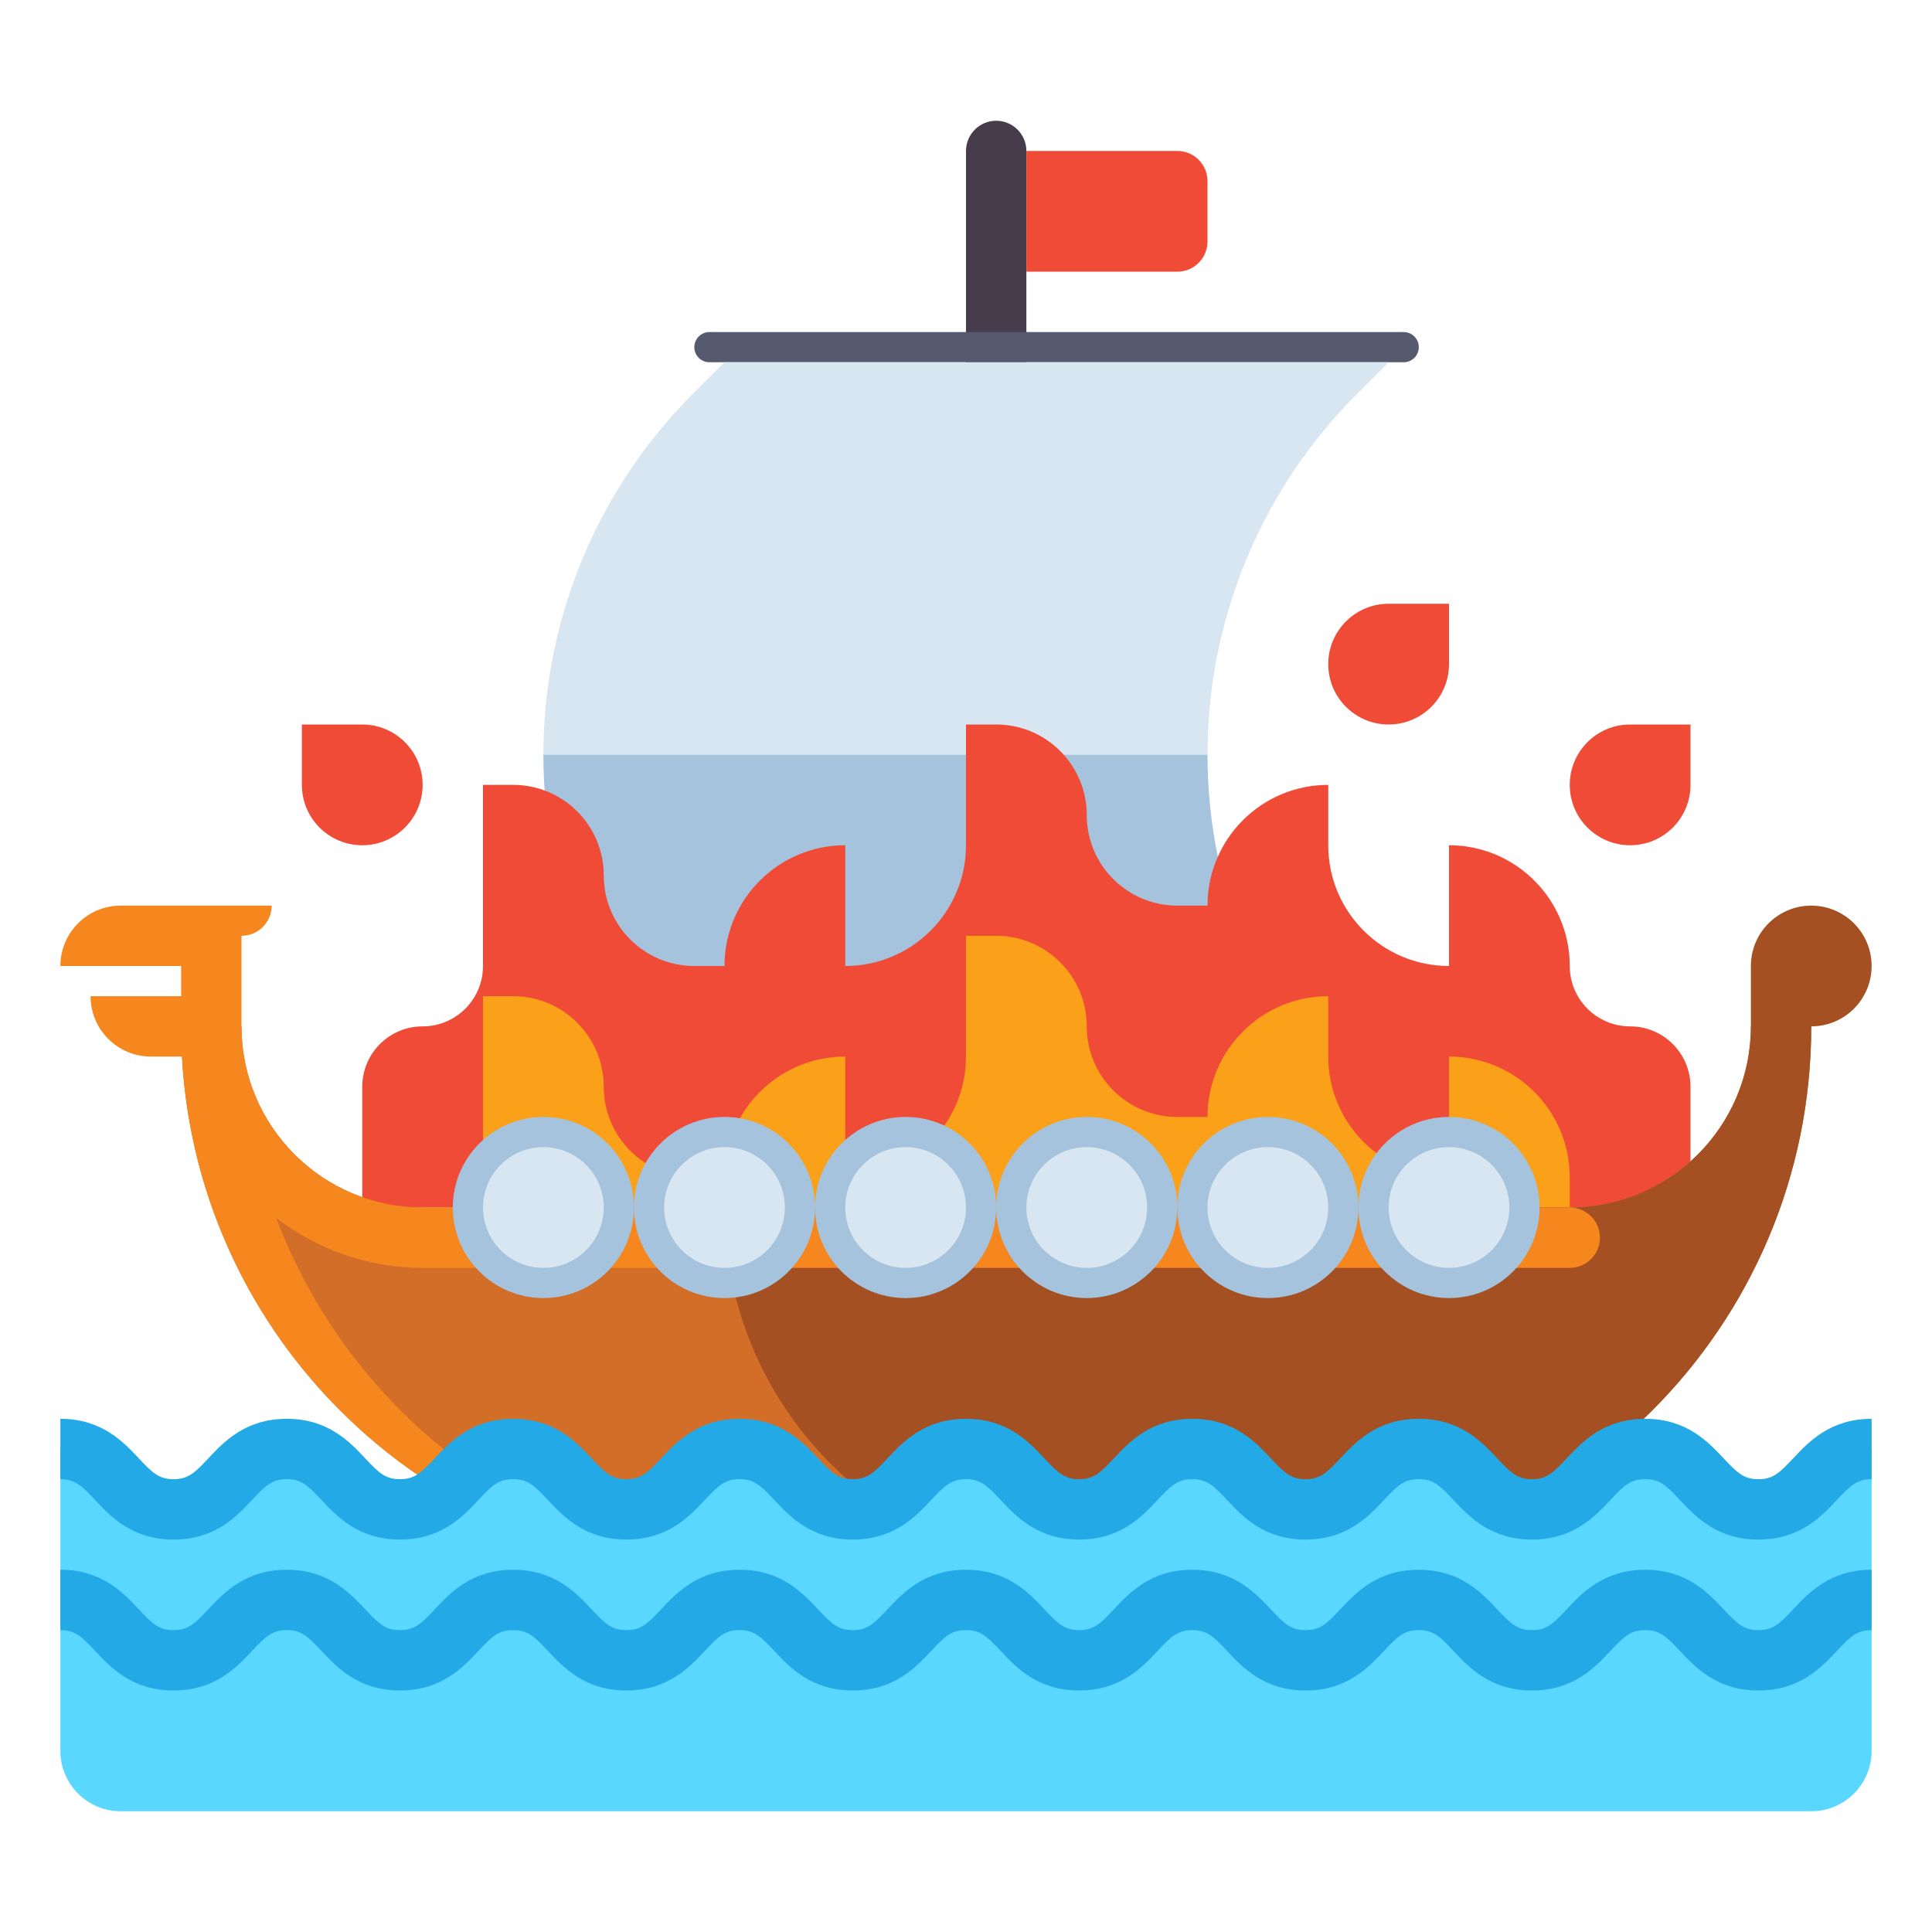 <?xml version="1.0" encoding="utf-8"?>
<!-- Generator: Adobe Illustrator 24.0.0, SVG Export Plug-In . SVG Version: 6.00 Build 0)  -->
<svg version="1.1" id="Layer_1" xmlns="http://www.w3.org/2000/svg" xmlns:xlink="http://www.w3.org/1999/xlink" x="0px" y="0px"
	 viewBox="0 0 512 512" enable-background="new 0 0 512 512" xml:space="preserve">
<g>
	<g>
		<path fill="#463C4B" d="M272,304h-16V40c0-4.418,3.582-8,8-8l0,0c4.418,0,8,3.582,8,8V304z"/>
	</g>
	<g>
		<path fill="#555A6E" d="M372,88H188c-2.209,0-4,1.791-4,4v0c0,2.209,1.791,4,4,4h184c2.209,0,4-1.791,4-4v0
			C376,89.791,374.209,88,372,88z"/>
	</g>
	<g>
		<g>
			<path fill="#D7E6F0" d="M359.598,104.402L368,96H192l-8.402,8.402C158.244,129.756,144,164.144,144,200h176
				C320,164.144,334.244,129.756,359.598,104.402z"/>
		</g>
		<g>
			<path fill="#A5C3DC" d="M320,200H144c0,35.856,14.244,70.244,39.598,95.598L192,304h176l-8.402-8.402
				C334.244,270.244,320,235.856,320,200z"/>
		</g>
	</g>
	<g>
		<path fill="#F04B37" d="M312,72h-40V40h40c4.418,0,8,3.582,8,8v16C320,68.418,316.418,72,312,72z"/>
	</g>
	<g>
		<path fill="#F04B37" d="M416,256L416,256c0-17.673-14.327-32-32-32h0v32h0c-17.673,0-32-14.327-32-32v-16h0
			c-17.673,0-32,14.327-32,32l0,0h-8c-13.255,0-24-10.745-24-24l0,0c0-13.255-10.745-24-24-24h-8v32c0,17.673-14.327,32-32,32h0v-32
			h0c-17.673,0-32,14.327-32,32l0,0h-8c-13.255,0-24-10.745-24-24l0,0c0-13.255-10.745-24-24-24h-8v48c0,8.837-7.163,16-16,16h0
			c-8.837,0-16,7.163-16,16v32h352v-32c0-8.837-7.163-16-16-16h0C423.163,272,416,264.837,416,256z"/>
	</g>
	<g>
		<path fill="#FAA019" d="M160,288L160,288c0,13.255,10.745,24,24,24h8v0c0-17.673,14.327-32,32-32h0v32h0c17.673,0,32-14.327,32-32
			v-32h8c13.255,0,24,10.745,24,24v0c0,13.255,10.745,24,24,24h8v0c0-17.673,14.327-32,32-32h0v16c0,17.673,14.327,32,32,32h0v-32h0
			c17.673,0,32,14.327,32,32v32H128v-80h8C149.255,264,160,274.745,160,288z"/>
	</g>
	<g>
		<path fill="#D26E28" d="M48,272L48,272c0,79.529,64.471,144,144,144h144c79.529,0,144-64.471,144-144v0h-16v0
			c0,26.51-21.49,48-48,48H112c-26.51,0-48-21.49-48-48v0H48z"/>
	</g>
	<path fill="#A55023" d="M480,240c-8.837,0-16,7.164-16,16v16c0,26.51-21.49,48-48,48H192l0,0c0,53.02,42.981,96,96,96h48
		c79.529,0,144-64.471,144-144c8.837,0,16-7.164,16-16l0,0C496,247.164,488.837,240,480,240z"/>
	<path fill="#F5871E" d="M416,320H112c-26.51,0-48-21.49-48-48v-24c4.418,0,8-3.582,8-8H32c-8.837,0-16,7.164-16,16l0,0h32v8H24
		c0,8.836,7.163,16,16,16h8.225C52.377,355.807,115.156,416,192,416h16c-61.655,0-114.25-38.752-134.782-93.225
		C84.074,331.081,97.576,336,112,336h304c4.418,0,8-3.582,8-8S420.418,320,416,320z"/>
	<g>
		<g>
			<g>
				<circle fill="#A5C3DC" cx="144" cy="320" r="24"/>
			</g>
			<g>
				<circle fill="#D7E6F0" cx="144" cy="320" r="16"/>
			</g>
		</g>
		<g>
			<g>
				<circle fill="#A5C3DC" cx="192" cy="320" r="24"/>
			</g>
			<g>
				<circle fill="#D7E6F0" cx="192" cy="320" r="16"/>
			</g>
		</g>
		<g>
			<g>
				<circle fill="#A5C3DC" cx="240" cy="320" r="24"/>
			</g>
			<g>
				<circle fill="#D7E6F0" cx="240" cy="320" r="16"/>
			</g>
		</g>
		<g>
			<g>
				<circle fill="#A5C3DC" cx="288" cy="320" r="24"/>
			</g>
			<g>
				<circle fill="#D7E6F0" cx="288" cy="320" r="16"/>
			</g>
		</g>
		<g>
			<g>
				<circle fill="#A5C3DC" cx="336" cy="320" r="24"/>
			</g>
			<g>
				<circle fill="#D7E6F0" cx="336" cy="320" r="16"/>
			</g>
		</g>
		<g>
			<g>
				<circle fill="#A5C3DC" cx="384" cy="320" r="24"/>
			</g>
			<g>
				<circle fill="#D7E6F0" cx="384" cy="320" r="16"/>
			</g>
		</g>
	</g>
	<g>
		<path fill="#5AD7FF" d="M496,384c-15.003,0-15.003,16-30.006,16c-15.003,0-15.003-16-30.006-16c-15.001,0-15.001,16-30.002,16
			c-15.002,0-15.002-16-30.003-16c-15.001,0-15.001,16-30.002,16c-15.001,0-15.001-16-30.001-16c-14.999,0-14.999,16-29.998,16
			c-14.999,0-14.999-16-29.997-16c-14.997,0-14.997,16-29.994,16c-15,0-15-16-30-16c-14.999,0-14.999,16-29.999,16
			c-14.999,0-14.999-16-29.998-16c-14.999,0-14.999,16-29.997,16c-14.999,0-14.999-16-29.999-16C60.998,384,60.998,400,46,400
			c-15,0-15-16-30-16v80c0,8.837,7.163,16,16,16h448c8.837,0,16-7.163,16-16V384z"/>
	</g>
	<g>
		<path fill="#23AAE6" d="M465.994,408c-10.967,0-16.673-6.085-20.839-10.528c-3.558-3.794-5.294-5.472-9.167-5.472
			c-3.872,0-5.608,1.678-9.166,5.472c-4.166,4.443-9.871,10.528-20.837,10.528c-10.967,0-16.672-6.085-20.838-10.528
			c-3.558-3.794-5.293-5.472-9.166-5.472c-3.872,0-5.607,1.678-9.165,5.472c-4.166,4.443-9.871,10.528-20.837,10.528
			c-10.966,0-16.671-6.085-20.836-10.528c-3.558-3.794-5.293-5.472-9.165-5.472c-3.87,0-5.605,1.677-9.162,5.471
			c-4.165,4.443-9.87,10.529-20.835,10.529c-10.965,0-16.67-6.085-20.835-10.529c-3.557-3.794-5.292-5.471-9.162-5.471
			c-3.869,0-5.604,1.677-9.16,5.471c-4.165,4.443-9.869,10.529-20.834,10.529c-10.966,0-16.671-6.085-20.836-10.528
			c-3.557-3.794-5.292-5.472-9.164-5.472c-3.871,0-5.606,1.677-9.163,5.472c-4.166,4.443-9.87,10.528-20.835,10.528
			s-16.67-6.085-20.835-10.529c-3.557-3.794-5.292-5.471-9.163-5.471s-5.606,1.677-9.163,5.471
			c-4.165,4.443-9.87,10.529-20.835,10.529s-16.67-6.085-20.835-10.528c-3.557-3.794-5.292-5.472-9.163-5.472
			c-3.87,0-5.605,1.677-9.162,5.471C62.669,401.915,56.965,408,46,408c-10.966,0-16.67-6.085-20.836-10.528
			C21.607,393.677,19.871,392,16,392v-16c10.966,0,16.671,6.085,20.836,10.529C40.393,390.323,42.129,392,46,392
			c3.87,0,5.605-1.677,9.162-5.471C59.327,382.085,65.031,376,75.997,376c10.966,0,16.67,6.085,20.836,10.529
			c3.557,3.794,5.292,5.471,9.163,5.471c3.87,0,5.605-1.677,9.162-5.471c4.165-4.443,9.87-10.529,20.835-10.529
			c10.965,0,16.67,6.085,20.835,10.529c3.557,3.794,5.292,5.471,9.163,5.471c3.87,0,5.606-1.677,9.163-5.471
			c4.166-4.443,9.87-10.529,20.836-10.529s16.671,6.085,20.836,10.528c3.557,3.794,5.292,5.472,9.164,5.472
			c3.869,0,5.604-1.677,9.16-5.471c4.165-4.443,9.869-10.529,20.834-10.529c10.965,0,16.67,6.085,20.835,10.529
			c3.557,3.794,5.292,5.471,9.162,5.471c3.871,0,5.606-1.677,9.163-5.471c4.165-4.443,9.87-10.529,20.835-10.529
			c10.966,0,16.671,6.085,20.837,10.528c3.558,3.794,5.293,5.472,9.165,5.472c3.872,0,5.607-1.678,9.165-5.472
			c4.166-4.443,9.871-10.528,20.837-10.528s16.671,6.085,20.837,10.528c3.558,3.794,5.294,5.472,9.166,5.472
			c3.872,0,5.607-1.677,9.165-5.472c4.166-4.443,9.871-10.528,20.837-10.528c10.967,0,16.672,6.085,20.838,10.528
			c3.559,3.794,5.295,5.472,9.168,5.472s5.609-1.678,9.167-5.472C479.327,382.085,485.033,376,496,376v16
			c-3.873,0-5.609,1.678-9.168,5.472C482.666,401.915,476.96,408,465.994,408z"/>
	</g>
	<g>
		<path fill="#23AAE6" d="M465.994,448c-10.967,0-16.673-6.085-20.839-10.528c-3.558-3.794-5.294-5.472-9.167-5.472
			c-3.872,0-5.608,1.678-9.166,5.472c-4.166,4.443-9.871,10.528-20.837,10.528c-10.967,0-16.672-6.085-20.838-10.528
			c-3.558-3.794-5.293-5.472-9.166-5.472c-3.872,0-5.607,1.678-9.165,5.472c-4.166,4.443-9.871,10.528-20.837,10.528
			c-10.966,0-16.671-6.085-20.836-10.528c-3.558-3.794-5.293-5.472-9.165-5.472c-3.87,0-5.605,1.677-9.162,5.471
			c-4.165,4.443-9.87,10.529-20.835,10.529c-10.965,0-16.67-6.085-20.835-10.529c-3.557-3.794-5.292-5.471-9.162-5.471
			c-3.869,0-5.604,1.677-9.16,5.471c-4.165,4.443-9.869,10.529-20.834,10.529c-10.966,0-16.671-6.085-20.836-10.528
			c-3.557-3.794-5.292-5.472-9.164-5.472c-3.871,0-5.606,1.677-9.163,5.472c-4.166,4.443-9.87,10.528-20.835,10.528
			s-16.67-6.085-20.835-10.529c-3.557-3.794-5.292-5.471-9.163-5.471s-5.606,1.677-9.163,5.471
			c-4.165,4.443-9.87,10.529-20.835,10.529s-16.67-6.085-20.835-10.528c-3.557-3.794-5.292-5.472-9.163-5.472
			c-3.87,0-5.605,1.677-9.162,5.471C62.669,441.915,56.965,448,46,448c-10.966,0-16.67-6.085-20.836-10.528
			C21.607,433.677,19.871,432,16,432v-16c10.966,0,16.671,6.085,20.836,10.529C40.393,430.323,42.129,432,46,432
			c3.87,0,5.605-1.677,9.162-5.471C59.327,422.085,65.031,416,75.997,416c10.966,0,16.67,6.085,20.836,10.529
			c3.557,3.794,5.292,5.471,9.163,5.471c3.87,0,5.605-1.677,9.162-5.471c4.165-4.443,9.87-10.529,20.835-10.529
			c10.965,0,16.67,6.085,20.835,10.529c3.557,3.794,5.292,5.471,9.163,5.471c3.87,0,5.606-1.677,9.163-5.471
			c4.166-4.443,9.87-10.529,20.836-10.529s16.671,6.085,20.836,10.528c3.557,3.794,5.292,5.472,9.164,5.472
			c3.869,0,5.604-1.677,9.16-5.471c4.165-4.443,9.869-10.529,20.834-10.529c10.965,0,16.67,6.085,20.835,10.529
			c3.557,3.794,5.292,5.471,9.162,5.471c3.871,0,5.606-1.677,9.163-5.471c4.165-4.443,9.87-10.529,20.835-10.529
			c10.966,0,16.671,6.085,20.837,10.528c3.558,3.794,5.293,5.472,9.165,5.472c3.872,0,5.607-1.678,9.165-5.472
			c4.166-4.443,9.871-10.528,20.837-10.528s16.671,6.085,20.837,10.528c3.558,3.794,5.294,5.472,9.166,5.472
			c3.872,0,5.607-1.677,9.165-5.472c4.166-4.443,9.871-10.528,20.837-10.528c10.967,0,16.672,6.085,20.838,10.528
			c3.559,3.794,5.295,5.472,9.168,5.472s5.609-1.678,9.167-5.472C479.327,422.085,485.033,416,496,416v16
			c-3.873,0-5.609,1.678-9.168,5.472C482.666,441.915,476.96,448,465.994,448z"/>
	</g>
	<g>
		<path fill="#F04B37" d="M432,224L432,224c-8.837,0-16-7.163-16-16v0c0-8.837,7.163-16,16-16h16v16
			C448,216.837,440.837,224,432,224z"/>
	</g>
	<g>
		<path fill="#F04B37" d="M368,192L368,192c-8.837,0-16-7.163-16-16v0c0-8.837,7.163-16,16-16h16v16
			C384,184.837,376.837,192,368,192z"/>
	</g>
	<g>
		<path fill="#F04B37" d="M96,224L96,224c8.837,0,16-7.163,16-16v0c0-8.837-7.163-16-16-16H80v16C80,216.837,87.163,224,96,224z"/>
	</g>
</g>
</svg>
